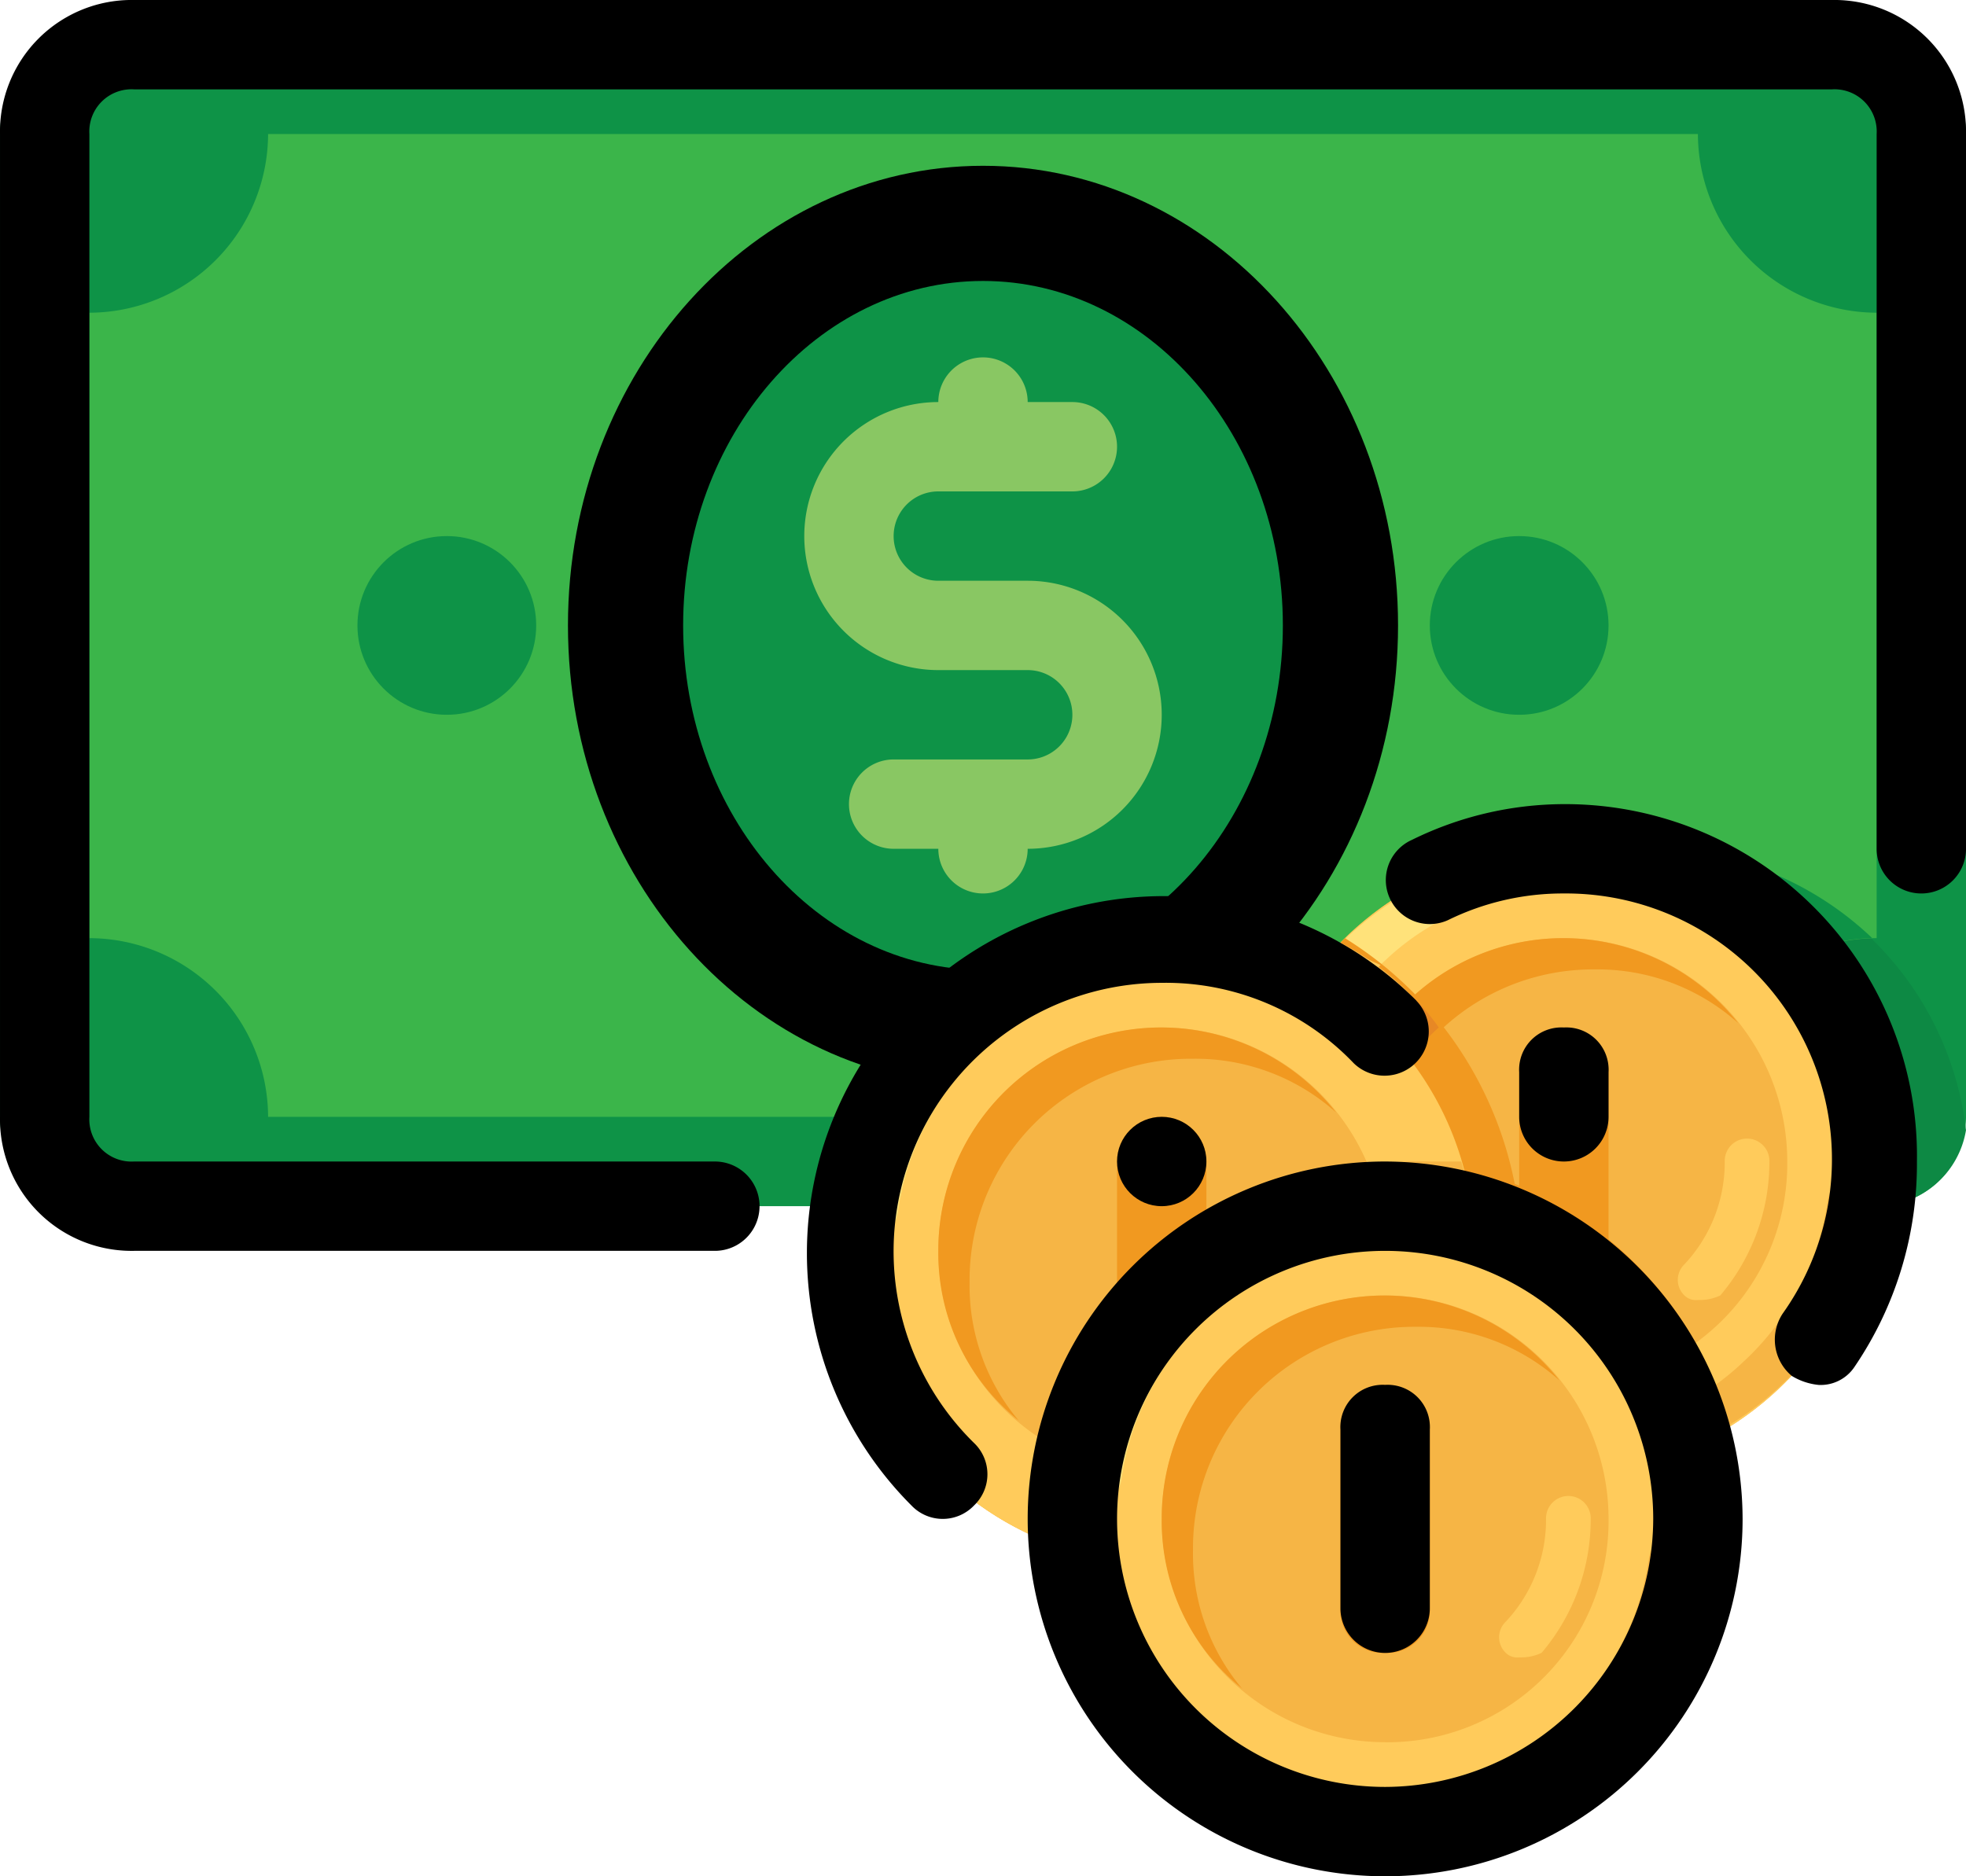 <svg xmlns="http://www.w3.org/2000/svg" width="153" height="146.045" viewBox="0 0 153 146.045">
  <g id="Grupo_12844" data-name="Grupo 12844" transform="translate(-1508.617 -999.542)">
    <g id="Grupo_12819" data-name="Grupo 12819" transform="translate(1597.841 1001.926)">
      <circle id="Elipse_671" data-name="Elipse 671" cx="28.602" cy="28.602" r="28.602" fill="#fc7c54"/>
      <path id="Trazado_18333" data-name="Trazado 18333" d="M1691.66,1031.269a28.586,28.586,0,0,1-28.6,28.6v-57.2A28.586,28.586,0,0,1,1691.66,1031.269Z" transform="translate(-1634.456 -1002.667)" fill="#f35743"/>
      <circle id="Elipse_672" data-name="Elipse 672" cx="25.25" cy="25.25" r="25.25" transform="translate(3.352 3.352)" fill="#fce2c3"/>
      <path id="Trazado_18334" data-name="Trazado 18334" d="M1688.308,1032.31a25.279,25.279,0,0,1-25.25,25.25v-50.5A25.279,25.279,0,0,1,1688.308,1032.31Z" transform="translate(-1634.456 -1003.708)" fill="#fecfa0"/>
      <path id="Trazado_18335" data-name="Trazado 18335" d="M1665,1035.747a4.883,4.883,0,1,0-7.782,0,6.075,6.075,0,1,0,7.782,0Zm-5.423-2.946a1.531,1.531,0,1,1,1.531,1.531,1.533,1.533,0,0,1-1.531-1.531Zm1.531,10.329a2.723,2.723,0,1,1,2.723-2.723,2.726,2.726,0,0,1-2.723,2.723Z" transform="translate(-1632.555 -1008.654)" fill="#fc7c54"/>
      <path id="Trazado_18336" data-name="Trazado 18336" d="M1666.9,1035.747a4.879,4.879,0,0,0-3.847-7.828v3.352a1.531,1.531,0,0,1,0,3.061v3.354a2.722,2.722,0,0,1,0,5.443v3.352a6.07,6.07,0,0,0,3.847-10.734Z" transform="translate(-1634.456 -1008.654)" fill="#f35743"/>
      <path id="Trazado_18337" data-name="Trazado 18337" d="M1646.89,1028.063h-3.252a1.676,1.676,0,0,0,0,3.352h1.575v13.535a1.676,1.676,0,0,0,3.352,0v-15.211A1.677,1.677,0,0,0,1646.89,1028.063Z" transform="translate(-1629.455 -1008.688)" fill="#fc7c54"/>
      <path id="Trazado_18338" data-name="Trazado 18338" d="M1683.4,1031.827h-2.235V1029.6a1.676,1.676,0,1,0-3.352,0v2.232h-2.234a1.676,1.676,0,1,0,0,3.352h2.234v2.239a1.676,1.676,0,1,0,3.352,0v-2.239h2.235a1.676,1.676,0,1,0,0-3.352Z" transform="translate(-1637.027 -1008.654)" fill="#f35743"/>
    </g>
    <g id="Grupo_12828" data-name="Grupo 12828" transform="translate(1508.617 1003.019)">
      <path id="Trazado_18339" data-name="Trazado 18339" d="M1654.662,1094.509H1515.572a6.976,6.976,0,0,1-6.955-6.955v-76.5a6.976,6.976,0,0,1,6.955-6.955h139.091a6.975,6.975,0,0,1,6.955,6.955v76.5A6.977,6.977,0,0,1,1654.662,1094.509Z" transform="translate(-1508.617 -1004.1)" fill="#0e9347"/>
      <path id="Trazado_18340" data-name="Trazado 18340" d="M1660.076,1086.141a23.271,23.271,0,0,0-19.473,10.084,25.935,25.935,0,0,0-11.823-3.13,24.329,24.329,0,0,0-23.993,20.864h72.675a7.073,7.073,0,0,0,6.954-5.912A24.769,24.769,0,0,0,1660.076,1086.141Z" transform="translate(-1531.417 -1023.55)" fill="#0d8944"/>
      <path id="Trazado_18341" data-name="Trazado 18341" d="M1642.915,1089.716H1531.642a13.95,13.95,0,0,0-13.909-13.909v-48.682a13.95,13.95,0,0,0,13.909-13.909h111.273a13.95,13.95,0,0,0,13.909,13.909v48.682A13.95,13.95,0,0,0,1642.915,1089.716Z" transform="translate(-1510.778 -1006.261)" fill="#3bb54a"/>
      <g id="Grupo_12824" data-name="Grupo 12824" transform="translate(27.818 9.427)">
        <g id="Grupo_12820" data-name="Grupo 12820" transform="translate(47.638 53.164)">
          <path id="Trazado_18342" data-name="Trazado 18342" d="M1660.724,1086.141a23.272,23.272,0,0,0-19.473,10.084,25.934,25.934,0,0,0-11.823-3.13A23.886,23.886,0,0,0,1607.522,1107h56.68a13.877,13.877,0,0,1,13.561-13.909A25.133,25.133,0,0,0,1660.724,1086.141Z" transform="translate(-1607.522 -1086.141)" fill="#0e9347"/>
        </g>
        <g id="Grupo_12821" data-name="Grupo 12821" transform="translate(16.381)">
          <ellipse id="Elipse_673" data-name="Elipse 673" cx="27.818" cy="31.295" rx="27.818" ry="31.295" transform="translate(4.483 4.483)" fill="#0e9347"/>
          <path id="Trazado_18343" data-name="Trazado 18343" d="M1598.852,1088.011c-17.811,0-32.3-16.05-32.3-35.777s14.49-35.778,32.3-35.778,32.3,16.05,32.3,35.778S1616.663,1088.011,1598.852,1088.011Zm0-62.59c-12.867,0-23.336,12.028-23.336,26.813s10.469,26.813,23.336,26.813,23.336-12.028,23.336-26.813S1611.72,1025.421,1598.852,1025.421Z" transform="translate(-1566.551 -1016.456)"/>
        </g>
        <g id="Grupo_12822" data-name="Grupo 12822" transform="translate(0 28.823)">
          <circle id="Elipse_674" data-name="Elipse 674" cx="6.955" cy="6.955" r="6.955" fill="#0e9347"/>
        </g>
        <g id="Grupo_12823" data-name="Grupo 12823" transform="translate(83.454 28.823)">
          <circle id="Elipse_675" data-name="Elipse 675" cx="6.955" cy="6.955" r="6.955" fill="#0e9347"/>
        </g>
      </g>
      <path id="Trazado_18344" data-name="Trazado 18344" d="M1608.044,1053.391h-6.955a3.477,3.477,0,0,1,0-6.954h10.432a3.477,3.477,0,0,0,0-6.955h-3.477a3.477,3.477,0,0,0-6.954,0,10.432,10.432,0,1,0,0,20.864h6.955a3.477,3.477,0,0,1,0,6.955h-10.432a3.477,3.477,0,1,0,0,6.954h3.477a3.477,3.477,0,1,0,6.954,0,10.432,10.432,0,1,0,0-20.864Z" transform="translate(-1528.067 -1011.664)" fill="#89c763"/>
      <circle id="Elipse_676" data-name="Elipse 676" cx="24.341" cy="24.341" r="24.341" transform="translate(66.068 69.545)" fill="#ffca5d"/>
      <circle id="Elipse_677" data-name="Elipse 677" cx="24.341" cy="24.341" r="24.341" transform="translate(97.364 62.591)" fill="#f6b545"/>
      <path id="Trazado_18345" data-name="Trazado 18345" d="M1660.577,1086.141a24.341,24.341,0,1,0,24.341,24.341A24.191,24.191,0,0,0,1660.577,1086.141Zm0,41.727a17.386,17.386,0,1,1,17.386-17.386A17.217,17.217,0,0,1,1660.577,1127.868Z" transform="translate(-1538.873 -1023.55)" fill="#ffcb5b"/>
      <path id="Trazado_18346" data-name="Trazado 18346" d="M1668.141,1142.039h0a23.9,23.9,0,0,0,24.341-23.993h-.348a3.7,3.7,0,0,0-3.477,3.129,21.028,21.028,0,0,1-6.607,12.518,19.7,19.7,0,0,1-10.78,5.216A3.116,3.116,0,0,0,1668.141,1142.039Z" transform="translate(-1546.437 -1031.114)" fill="#f6b545"/>
      <path id="Trazado_18347" data-name="Trazado 18347" d="M1660.577,1086.595h0a23.9,23.9,0,0,0-24.341,23.993h.348a3.7,3.7,0,0,0,3.477-3.13,21.02,21.02,0,0,1,6.607-12.518,19.7,19.7,0,0,1,10.779-5.216A3.116,3.116,0,0,0,1660.577,1086.595Z" transform="translate(-1538.873 -1023.656)" fill="#ffe27a"/>
      <path id="Trazado_18348" data-name="Trazado 18348" d="M1647.786,1115.077a17.218,17.218,0,0,1,17.387-17.386,16.4,16.4,0,0,1,11.126,4.173,17.332,17.332,0,0,0-30.947,10.779,16.672,16.672,0,0,0,6.259,13.214A16.311,16.311,0,0,1,1647.786,1115.077Z" transform="translate(-1541.034 -1025.711)" fill="#f19920"/>
      <path id="Trazado_18349" data-name="Trazado 18349" d="M1681.329,1128.285a1.278,1.278,0,0,1-1.044-.348,1.681,1.681,0,0,1,0-2.434,11.6,11.6,0,0,0,3.13-8,1.739,1.739,0,1,1,3.477,0,16.052,16.052,0,0,1-3.825,10.431A3.777,3.777,0,0,1,1681.329,1128.285Z" transform="translate(-1549.192 -1030.574)" fill="#ffcb5b"/>
      <g id="Grupo_12825" data-name="Grupo 12825" transform="translate(97.711 69.546)">
        <path id="Trazado_18350" data-name="Trazado 18350" d="M1667.061,1125.236a3.284,3.284,0,0,1-3.477-3.477V1107.85a3.477,3.477,0,1,1,6.954,0v13.909A3.285,3.285,0,0,1,1667.061,1125.236Z" transform="translate(-1643.068 -1097.418)" fill="#f19920"/>
        <path id="Trazado_18351" data-name="Trazado 18351" d="M1673.551,1133.159a28.252,28.252,0,0,0-16.691-18.777,29.07,29.07,0,0,0-13.213-19.125,25.134,25.134,0,0,0-6.955,17.038,24.191,24.191,0,0,0,24.341,24.341A20.167,20.167,0,0,0,1673.551,1133.159Z" transform="translate(-1636.692 -1095.257)" fill="#f19920"/>
      </g>
      <g id="Grupo_12826" data-name="Grupo 12826" transform="translate(104.318 74.066)">
        <path id="Trazado_18352" data-name="Trazado 18352" d="M1651.611,1127.262a18.3,18.3,0,0,1-4.173-11.127,16.833,16.833,0,0,1,5.564-12.518,15.121,15.121,0,0,0-2.087-2.434,17.034,17.034,0,0,0-5.563,12.866A16.672,16.672,0,0,0,1651.611,1127.262Z" transform="translate(-1645.352 -1101.182)" fill="#e78825"/>
        <path id="Trazado_18353" data-name="Trazado 18353" d="M1663.583,1120.781v4.868a3.477,3.477,0,0,0,6.954,0v-.7A28.389,28.389,0,0,0,1663.583,1120.781Z" transform="translate(-1649.674 -1105.828)" fill="#e78825"/>
      </g>
      <path id="Trazado_18354" data-name="Trazado 18354" d="M1673.443,1133.267a22.242,22.242,0,0,0-2.782-6.607,16.825,16.825,0,0,1-10.084,3.477,17.217,17.217,0,0,1-17.386-17.386,17.039,17.039,0,0,1,5.563-12.867,21.2,21.2,0,0,0-5.563-4.172,25.137,25.137,0,0,0-6.955,17.038,24.191,24.191,0,0,0,24.341,24.341A23.314,23.314,0,0,0,1673.443,1133.267Z" transform="translate(-1538.873 -1025.819)" fill="#f6b545"/>
      <path id="Trazado_18355" data-name="Trazado 18355" d="M1679.964,1140.835a24.046,24.046,0,0,1-8.693,3.477,3.7,3.7,0,0,0-3.13,3.477h0a23.321,23.321,0,0,0,12.866-3.825Q1680.485,1142.4,1679.964,1140.835Z" transform="translate(-1546.437 -1036.517)" fill="#f19920"/>
      <path id="Trazado_18356" data-name="Trazado 18356" d="M1643.191,1095.713a25.137,25.137,0,0,0-6.955,17.038h.348a3.7,3.7,0,0,0,3.477-3.13,21.633,21.633,0,0,1,6.259-12.17A14.116,14.116,0,0,1,1643.191,1095.713Z" transform="translate(-1538.873 -1025.819)" fill="#ffcb5b"/>
      <circle id="Elipse_678" data-name="Elipse 678" cx="24.341" cy="24.341" r="24.341" transform="translate(66.068 69.545)" fill="#f6b545"/>
      <path id="Trazado_18357" data-name="Trazado 18357" d="M1622.563,1142.386a24.105,24.105,0,0,0,1.043,6.955h2.434a24.258,24.258,0,0,0,23.3-31.295H1646.9A24.191,24.191,0,0,0,1622.563,1142.386Z" transform="translate(-1535.631 -1031.114)" fill="#f19920"/>
      <path id="Trazado_18358" data-name="Trazado 18358" d="M1619.557,1095.257a24.341,24.341,0,1,0,24.34,24.341A24.191,24.191,0,0,0,1619.557,1095.257Zm0,41.727a17.386,17.386,0,1,1,17.386-17.386A17.218,17.218,0,0,1,1619.557,1136.984Z" transform="translate(-1529.148 -1025.711)" fill="#ffcb5b"/>
      <path id="Trazado_18359" data-name="Trazado 18359" d="M1627.121,1151.154h0a23.9,23.9,0,0,0,24.34-23.992h-.347a3.7,3.7,0,0,0-3.477,3.129,21.025,21.025,0,0,1-6.607,12.518,19.706,19.706,0,0,1-10.779,5.216A3.116,3.116,0,0,0,1627.121,1151.154Z" transform="translate(-1536.712 -1033.275)" fill="#f6b545"/>
      <path id="Trazado_18360" data-name="Trazado 18360" d="M1619.557,1095.711h0a23.9,23.9,0,0,0-24.341,23.993h.348a3.7,3.7,0,0,0,3.477-3.13,21.028,21.028,0,0,1,6.607-12.519,19.7,19.7,0,0,1,10.779-5.216A3.116,3.116,0,0,0,1619.557,1095.711Z" transform="translate(-1529.148 -1025.817)" fill="#ffe27a"/>
      <path id="Trazado_18361" data-name="Trazado 18361" d="M1606.766,1124.193a17.217,17.217,0,0,1,17.386-17.386,16.4,16.4,0,0,1,11.127,4.172,17.333,17.333,0,0,0-30.948,10.78,16.672,16.672,0,0,0,6.259,13.213A16.306,16.306,0,0,1,1606.766,1124.193Z" transform="translate(-1531.309 -1027.873)" fill="#f19920"/>
      <path id="Trazado_18362" data-name="Trazado 18362" d="M1640.308,1137.4a1.276,1.276,0,0,1-1.043-.348,1.682,1.682,0,0,1,0-2.434,11.6,11.6,0,0,0,3.129-8,1.739,1.739,0,0,1,3.478,0,16.059,16.059,0,0,1-3.825,10.432A3.78,3.78,0,0,1,1640.308,1137.4Z" transform="translate(-1539.467 -1032.735)" fill="#ffcb5b"/>
      <path id="Trazado_18363" data-name="Trazado 18363" d="M1626.04,1134.352a3.285,3.285,0,0,1-3.477-3.477v-13.909a3.477,3.477,0,0,1,6.954,0v13.909A3.285,3.285,0,0,1,1626.04,1134.352Z" transform="translate(-1535.631 -1030.034)" fill="#f19920"/>
      <g id="Grupo_12827" data-name="Grupo 12827" transform="translate(83.454 86.932)">
        <path id="Trazado_18364" data-name="Trazado 18364" d="M1642.036,1118.393a20.351,20.351,0,0,1,1.391,6.607,17.217,17.217,0,0,1-17.386,17.386,11.856,11.856,0,0,1-3.477-.347v.347a24.081,24.081,0,0,0,1.044,6.955h2.434a24.256,24.256,0,0,0,23.3-31.295H1646.9A23.008,23.008,0,0,0,1642.036,1118.393Z" transform="translate(-1619.085 -1118.046)" fill="#f6b545"/>
        <circle id="Elipse_679" data-name="Elipse 679" cx="24.341" cy="24.341" r="24.341" transform="translate(0 3.477)" fill="#f6b545"/>
      </g>
      <path id="Trazado_18365" data-name="Trazado 18365" d="M1642.346,1122.6a24.341,24.341,0,1,0,24.341,24.341A24.191,24.191,0,0,0,1642.346,1122.6Zm0,41.727a17.387,17.387,0,1,1,17.386-17.386A17.217,17.217,0,0,1,1642.346,1164.331Z" transform="translate(-1534.55 -1032.195)" fill="#ffcb5b"/>
      <path id="Trazado_18366" data-name="Trazado 18366" d="M1649.91,1178.5h0a23.9,23.9,0,0,0,24.341-23.993h-.348a3.7,3.7,0,0,0-3.477,3.13,21.02,21.02,0,0,1-6.607,12.518,19.706,19.706,0,0,1-10.779,5.216A3.115,3.115,0,0,0,1649.91,1178.5Z" transform="translate(-1542.114 -1039.759)" fill="#f6b545"/>
      <path id="Trazado_18367" data-name="Trazado 18367" d="M1642.346,1123.058h0a23.9,23.9,0,0,0-24.341,23.993h.348a3.7,3.7,0,0,0,3.477-3.13,21.027,21.027,0,0,1,6.607-12.518,19.7,19.7,0,0,1,10.78-5.216A3.116,3.116,0,0,0,1642.346,1123.058Z" transform="translate(-1534.55 -1032.3)" fill="#ffe27a"/>
      <path id="Trazado_18368" data-name="Trazado 18368" d="M1629.555,1151.54a17.217,17.217,0,0,1,17.386-17.386,16.4,16.4,0,0,1,11.127,4.172,17.332,17.332,0,0,0-30.947,10.78,16.671,16.671,0,0,0,6.258,13.213A16.309,16.309,0,0,1,1629.555,1151.54Z" transform="translate(-1536.712 -1034.356)" fill="#f19920"/>
      <path id="Trazado_18369" data-name="Trazado 18369" d="M1663.1,1164.748a1.277,1.277,0,0,1-1.043-.348,1.681,1.681,0,0,1,0-2.435,11.6,11.6,0,0,0,3.13-8,1.739,1.739,0,1,1,3.477,0,16.059,16.059,0,0,1-3.825,10.432A3.778,3.778,0,0,1,1663.1,1164.748Z" transform="translate(-1544.87 -1039.218)" fill="#ffcb5b"/>
      <path id="Trazado_18370" data-name="Trazado 18370" d="M1648.829,1161.7a3.285,3.285,0,0,1-3.477-3.477v-13.909a3.477,3.477,0,1,1,6.954,0v13.909A3.285,3.285,0,0,1,1648.829,1161.7Z" transform="translate(-1541.034 -1036.517)" fill="#f19920"/>
    </g>
    <g id="Grupo_12843" data-name="Grupo 12843" transform="translate(1508.618 999.542)">
      <g id="Grupo_12830" data-name="Grupo 12830">
        <g id="Grupo_12829" data-name="Grupo 12829">
          <path id="Trazado_18371" data-name="Trazado 18371" d="M1651.185,999.542H1519.05a10.246,10.246,0,0,0-10.432,10.432v76.5a10.245,10.245,0,0,0,10.432,10.431h45.2a3.477,3.477,0,0,0,0-6.954h-45.2a3.285,3.285,0,0,1-3.477-3.477v-76.5a3.285,3.285,0,0,1,3.477-3.477h132.136a3.285,3.285,0,0,1,3.477,3.477v55.636a3.477,3.477,0,0,0,6.955,0v-55.636A10.246,10.246,0,0,0,1651.185,999.542Z" transform="translate(-1508.618 -999.542)"/>
        </g>
      </g>
      <g id="Grupo_12832" data-name="Grupo 12832" transform="translate(107.876 62.591)">
        <g id="Grupo_12831" data-name="Grupo 12831">
          <path id="Trazado_18372" data-name="Trazado 18372" d="M1663.844,1081.583a26.893,26.893,0,0,0-11.822,2.782,3.424,3.424,0,1,0,2.782,6.258,20.287,20.287,0,0,1,9.041-2.086,20.7,20.7,0,0,1,17.039,32.686,3.677,3.677,0,0,0,.7,4.868,4.94,4.94,0,0,0,2.087.7,3.161,3.161,0,0,0,2.782-1.391,28.041,28.041,0,0,0,4.868-15.995A27.384,27.384,0,0,0,1663.844,1081.583Z" transform="translate(-1650.017 -1081.583)"/>
        </g>
      </g>
      <g id="Grupo_12834" data-name="Grupo 12834" transform="translate(118.227 79.978)">
        <g id="Grupo_12833" data-name="Grupo 12833">
          <path id="Trazado_18373" data-name="Trazado 18373" d="M1667.061,1104.373a3.285,3.285,0,0,0-3.477,3.477v3.477a3.477,3.477,0,1,0,6.954,0v-3.477A3.285,3.285,0,0,0,1667.061,1104.373Z" transform="translate(-1663.584 -1104.373)"/>
        </g>
      </g>
      <g id="Grupo_12836" data-name="Grupo 12836" transform="translate(62.591 69.546)">
        <g id="Grupo_12835" data-name="Grupo 12835">
          <path id="Trazado_18374" data-name="Trazado 18374" d="M1638.3,1099.045A27.786,27.786,0,1,0,1599,1138.337a3.36,3.36,0,0,0,4.868,0,3.361,3.361,0,0,0,0-4.868,20.9,20.9,0,0,1,14.6-35.815,20.222,20.222,0,0,1,14.952,6.259,3.443,3.443,0,0,0,4.869-4.868Z" transform="translate(-1590.659 -1090.699)"/>
        </g>
      </g>
      <g id="Grupo_12838" data-name="Grupo 12838" transform="translate(79.976 90.409)">
        <g id="Grupo_12837" data-name="Grupo 12837">
          <path id="Trazado_18375" data-name="Trazado 18375" d="M1641.265,1118.046a27.818,27.818,0,1,0,27.819,27.818A27.9,27.9,0,0,0,1641.265,1118.046Zm0,48.681a20.863,20.863,0,1,1,20.864-20.863A20.925,20.925,0,0,1,1641.265,1166.727Z" transform="translate(-1613.447 -1118.046)"/>
        </g>
      </g>
      <g id="Grupo_12840" data-name="Grupo 12840" transform="translate(104.317 107.796)">
        <g id="Grupo_12839" data-name="Grupo 12839">
          <path id="Trazado_18376" data-name="Trazado 18376" d="M1648.829,1140.835a3.285,3.285,0,0,0-3.477,3.477v13.909a3.477,3.477,0,0,0,6.955,0v-13.909A3.285,3.285,0,0,0,1648.829,1140.835Z" transform="translate(-1645.352 -1140.835)"/>
        </g>
      </g>
      <g id="Grupo_12842" data-name="Grupo 12842" transform="translate(86.931 86.932)">
        <g id="Grupo_12841" data-name="Grupo 12841">
          <circle id="Elipse_680" data-name="Elipse 680" cx="3.477" cy="3.477" r="3.477"/>
        </g>
      </g>
    </g>
  </g>
</svg>
